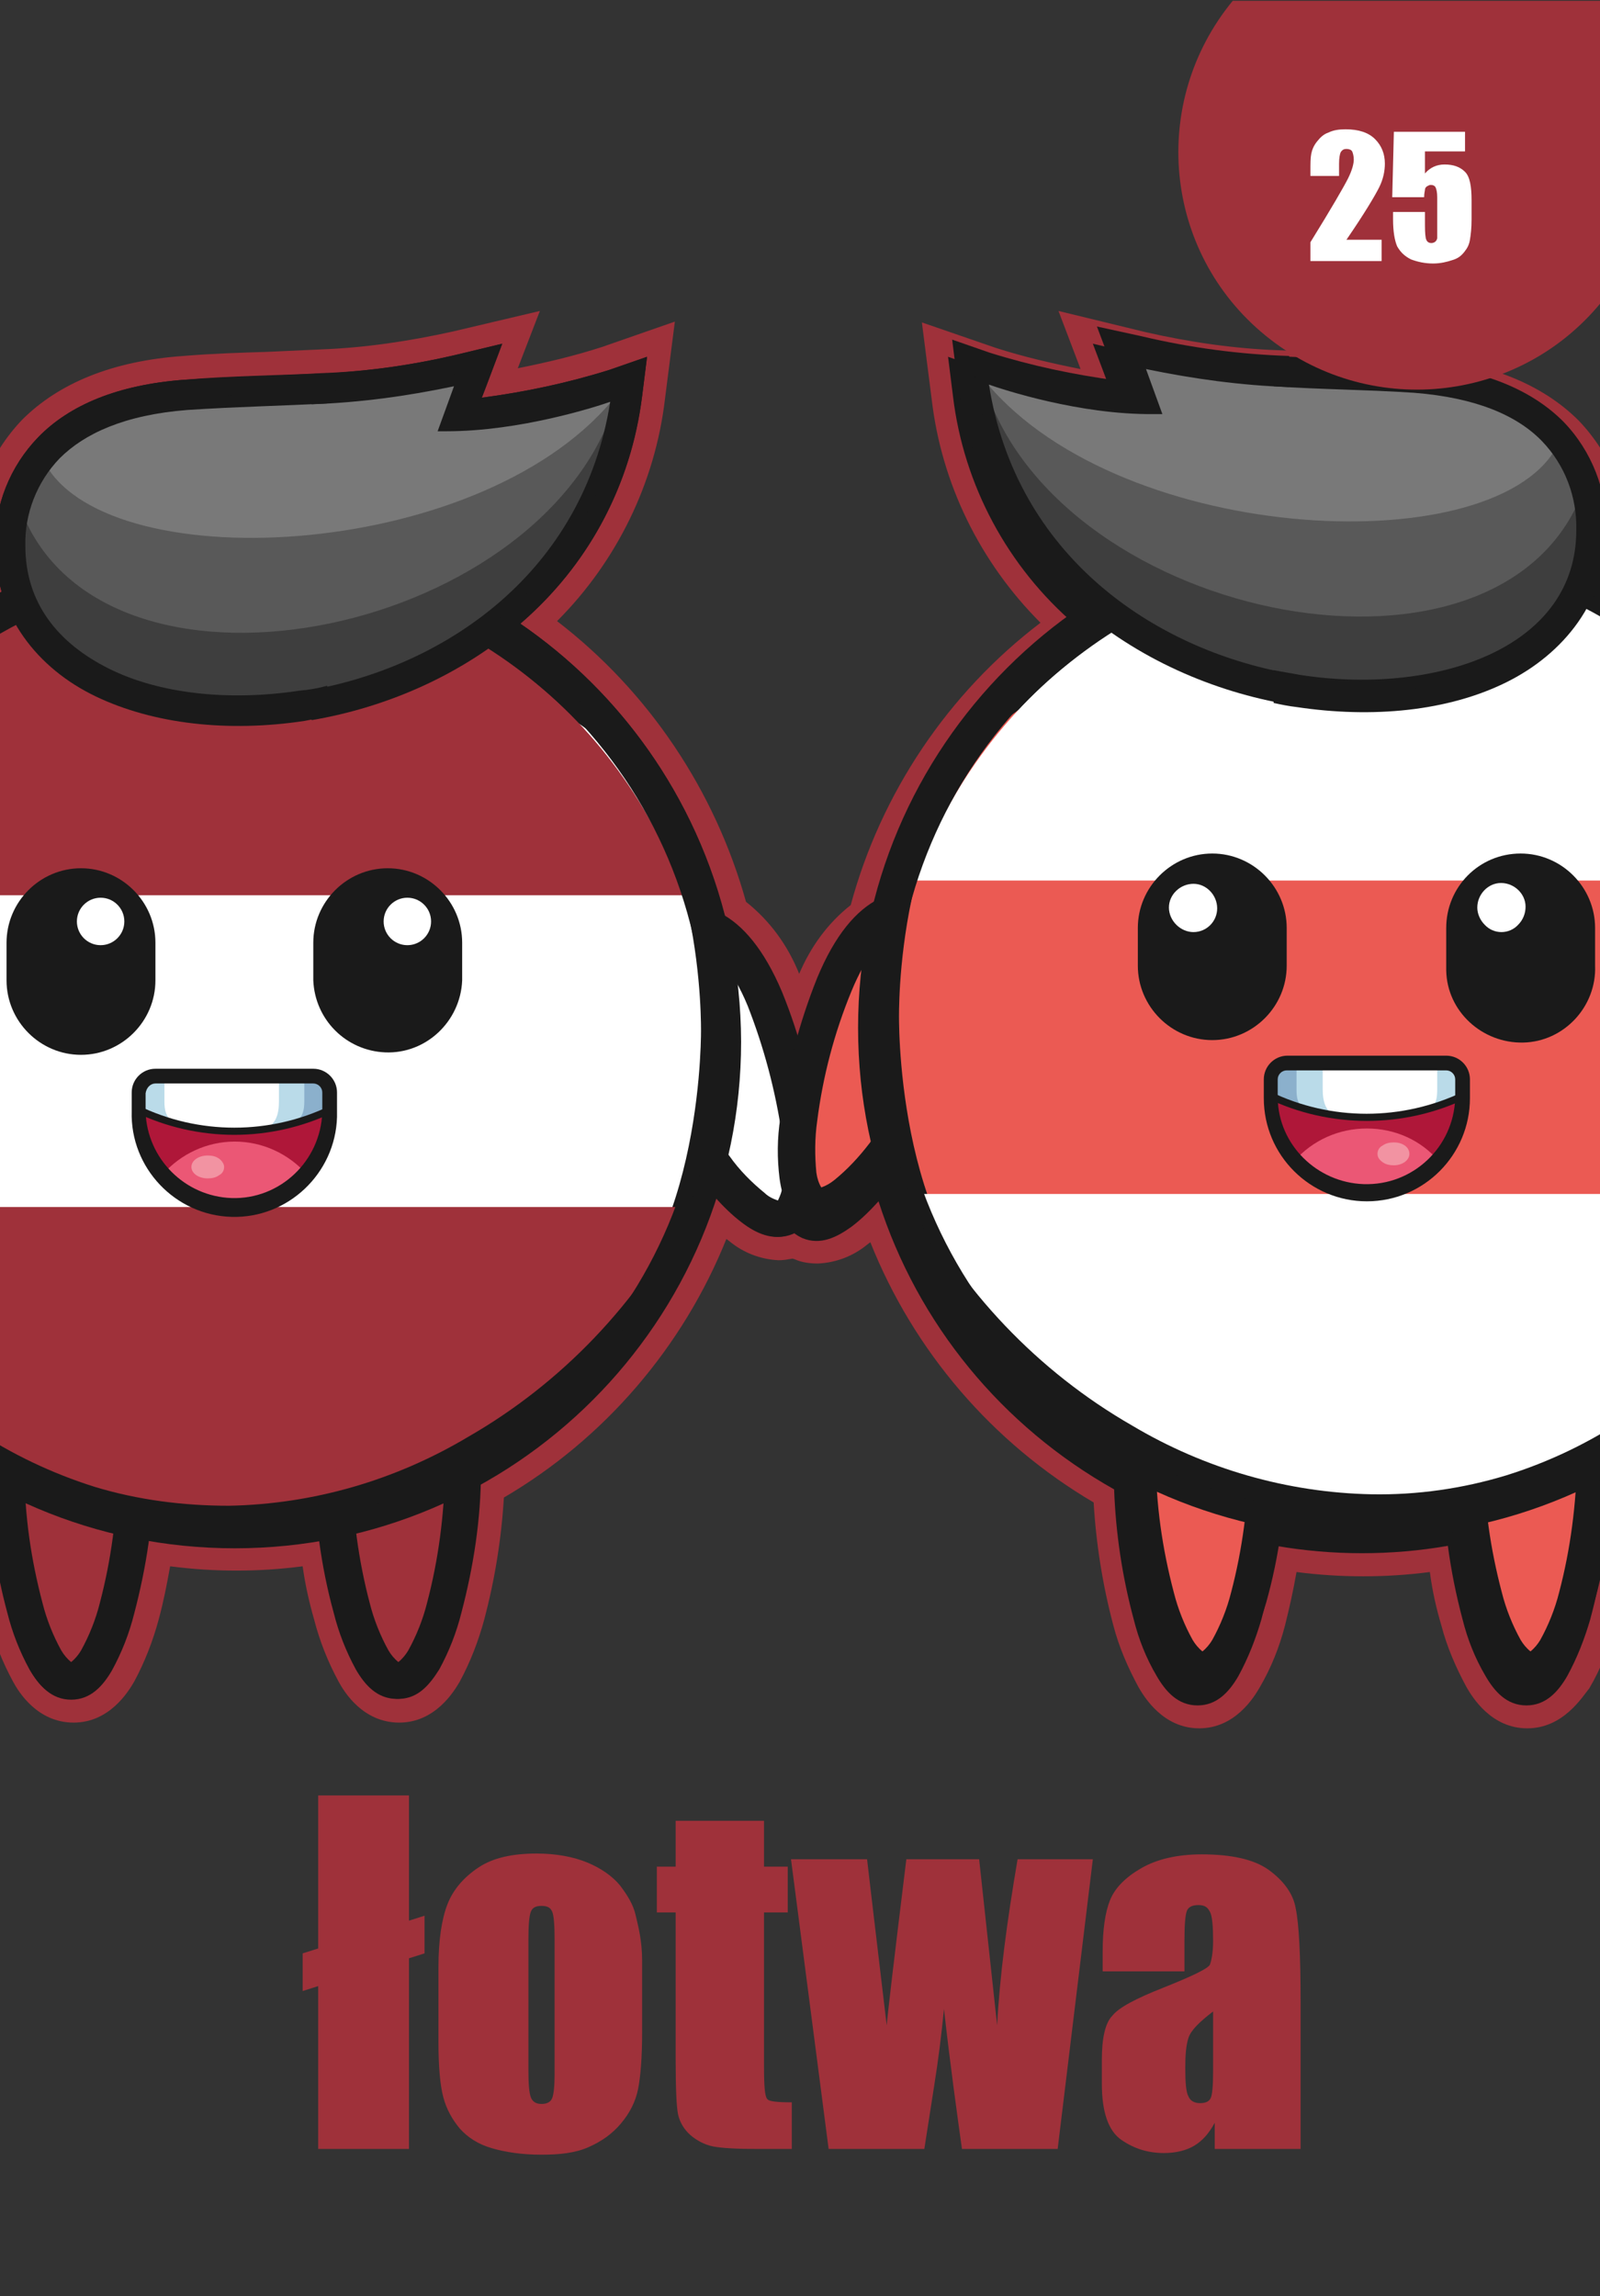 <?xml version="1.0" encoding="utf-8"?>
<!-- Generator: Adobe Illustrator 26.0.1, SVG Export Plug-In . SVG Version: 6.00 Build 0)  -->
<svg version="1.1" id="Слой_1" xmlns="http://www.w3.org/2000/svg" xmlns:xlink="http://www.w3.org/1999/xlink" x="0px" y="0px"
	 viewBox="0 0 195.6 280.6" style="enable-background:new 0 0 195.6 280.6;" xml:space="preserve">
<rect x="0" y="0" width="195.6" height="280.6" fill="#333333" stroke="none"/>
<style type="text/css">
	.st0{clip-path:url(#SVGID_00000005957451176673682270000011770116772847922064_);}
	.st1{clip-path:url(#SVGID_00000121261678218482617820000002673421405468217739_);}
	.st2{fill:#9F313A;}
	.st3{fill:#1A1A1A;}
	.st4{fill:#FFFFFF;}
	.st5{fill:#AF1739;}
	.st6{fill:#EB5775;}
	.st7{fill:#BADBE9;}
	.st8{fill:#8BB0CC;}
	.st9{fill:#F293A2;}
	.st10{fill:#595959;}
	.st11{fill:#797979;}
	.st12{fill:#3E3E3E;}
	.st13{fill:#EB5A53;}
	.st14{clip-path:url(#SVGID_00000044883064538242544540000001611218043224106425_);fill:#9F313A;}
	.st15{enable-background:new    ;}
</style>
<g>
	<g>
		<defs>
			<rect id="SVGID_1_" width="195.6" height="280.6"/>
		</defs>
		<clipPath id="SVGID_00000036247470534924660430000007493195172612578436_">
			<use xlink:href="#SVGID_1_"  style="overflow:visible;"/>
		</clipPath>
		<g style="clip-path:url(#SVGID_00000036247470534924660430000007493195172612578436_);">
			<g>
				<defs>
					<rect id="SVGID_00000041273693661349389510000015884272181150444426_" x="-9.1" y="-8.9" width="213.7" height="298.4"/>
				</defs>
				<clipPath id="SVGID_00000115476779926017878560000001441370170921084079_">
					<use xlink:href="#SVGID_00000041273693661349389510000015884272181150444426_"  style="overflow:visible;"/>
				</clipPath>
				<g style="clip-path:url(#SVGID_00000115476779926017878560000001441370170921084079_);">
					<path class="st2" d="M186.7,211.2c-4.4,0-6.7-3.8-7.4-5c-1.3-2.4-2.4-4.9-3.1-7.6c-0.6-2-1.1-4.2-1.4-6.5
						c-5.4,0.7-10.9,0.7-16.3,0c-0.4,2.3-0.9,4.5-1.4,6.5c-0.7,2.7-1.7,5.2-3.1,7.6c-0.7,1.2-3,5-7.4,5s-6.7-3.8-7.4-5
						c-1.3-2.4-2.4-4.9-3.1-7.6c-1.3-4.9-2.1-9.9-2.4-15c-12.4-7.3-22-18.5-27.3-31.8l-0.4,0.3c-1.7,1.4-3.8,2.2-6,2.3
						c-0.9,0-1.9-0.1-2.8-0.5l-0.3-0.1c-0.6,0.1-1.1,0.2-1.7,0.2c-2.2-0.1-4.3-0.9-6-2.3l-0.4-0.3c-5.3,13.2-14.9,24.4-27.2,31.6
						c-0.3,5-1.1,10-2.4,14.9c-0.7,2.6-1.7,5.2-3,7.6c-0.7,1.2-3,5-7.4,5s-6.7-3.7-7.4-5c-1.3-2.4-2.3-4.9-3-7.6
						c-0.6-2.1-1.1-4.3-1.4-6.5c-5.4,0.7-10.8,0.7-16.2,0c-0.4,2.2-0.8,4.3-1.4,6.5c-0.7,2.6-1.7,5.2-3,7.6c-0.7,1.2-3,5-7.4,5
						s-6.7-3.7-7.4-5c-1.3-2.4-2.3-4.9-3-7.6C-3,193-3.8,188-4.1,183c-11.9-7-21.3-17.7-26.7-30.4l-0.2,0.1c-1.7,1.7-4,2.8-6.4,2.9
						c-0.7,0-1.4-0.1-2.1-0.3c-4.2-1.3-5.3-5.5-5.6-6.9c-0.6-2.7-0.8-5.4-0.7-8.1c0.2-6.1,1.2-12.2,2.9-18.1
						c1.7-5.7,4.3-9.7,7.7-11.9c0.6-0.4,1.2-0.7,1.8-0.9C-28.7,93.1-17.8,79.3-3,70.9c-0.2-1.3-0.4-2.7-0.4-4.1
						C-3.5,61-1.3,55.5,2.7,51.3c4.5-4.5,11.1-7.2,19.7-7.8c3.6-0.3,7-0.4,10.2-0.5c2.2-0.1,4.4-0.2,6.6-0.3
						c5.4-0.2,10.8-1,16.2-2.2L66,38l-2.7,7c3.5-0.7,6.9-1.5,10.3-2.6l8.9-3.1l-1.2,9.4C80.1,59,75.4,68.6,68.1,75.9
						c11.2,8.6,19.3,20.7,23.1,34.3c2.9,2.3,5.1,5.3,6.5,8.8c1.4-3.3,3.5-6.2,6.3-8.4c3.7-13.7,11.9-25.9,23.2-34.5
						c-7.4-7.4-12.1-17-13.3-27.3l-1.2-9.4l9,3.1c3.4,1.1,6.9,1.9,10.4,2.6l-2.7-7.1l10.7,2.6c5.3,1.2,10.7,2,16.2,2.2
						c2.2,0.1,4.4,0.2,6.7,0.3c3.3,0.1,6.6,0.2,10.2,0.5c8.6,0.6,15.3,3.3,19.8,7.8c4,4.2,6.2,9.7,6.1,15.5c0,1.4-0.1,2.7-0.4,4.1
						c14.9,8.4,25.8,22.3,30.6,38.7c0.6,0.3,1.2,0.6,1.8,1c3.4,2.2,6,6.2,7.7,11.9c1.7,5.9,2.7,12,2.9,18.2c0.1,2.7-0.1,5.5-0.7,8.2
						c-0.4,1.4-1.4,5.6-5.7,6.9c-0.7,0.2-1.4,0.3-2.1,0.3l0,0c-2.4-0.1-4.7-1.2-6.4-2.9l-0.2-0.2c-5.5,12.8-14.9,23.5-26.8,30.6
						c-0.3,5.1-1.1,10.1-2.4,15c-0.7,2.7-1.7,5.2-3.1,7.6C193.4,207.4,191.1,211.2,186.7,211.2z"/>
					<path class="st3" d="M235.9,123.4c-1.6-5.4-3.9-8.7-6.6-10.4c-0.8-0.5-1.7-0.9-2.6-1.1c-4.5-17-15.9-31.3-31.5-39.4
						c0.5-1.8,0.8-3.7,0.8-5.6c0.1-5-1.8-9.9-5.3-13.5c-3.8-3.8-9.7-6.4-18-7c-6-0.5-11.4-0.5-16.9-0.8c-5.6-0.2-11.2-1-16.7-2.3
						l-5.5-1.3l2,5.3l0.5,1.3c-5.3-0.7-10.5-1.8-15.6-3.4l-4.6-1.6l0.6,4.8c1.3,10.9,6.7,20.9,15,28c-12.5,8.5-21.4,21.3-25.2,35.9
						c-2.5,1.6-4.9,4.5-6.8,9.2c-0.7,1.7-1.4,3.6-2,5.6c-0.6-2-1.3-4-2.1-5.9c-2-4.8-4.3-7.6-6.8-9.2c-3.7-14.6-12.6-27.3-25-35.8
						c8.3-7.1,13.6-17,14.9-27.8l0.6-4.8l-4.6,1.6c-5.1,1.6-10.3,2.7-15.6,3.4l0.5-1.3l2-5.3L56,43.3c-5.5,1.3-11,2.1-16.7,2.3
						c-5.4,0.3-10.8,0.3-16.7,0.8c-8.2,0.6-14.1,3.1-17.9,7C1.2,57-0.7,61.8-0.6,66.8c0,1.9,0.3,3.7,0.8,5.5
						c-15.5,8.1-26.9,22.3-31.4,39.2c-0.9,0.2-1.8,0.6-2.6,1.1c-2.6,1.7-4.9,4.9-6.5,10.3c-1.7,5.6-2.6,11.5-2.8,17.4
						c-0.1,2.5,0.1,5,0.6,7.4c0.5,2.1,1.5,4.2,3.7,4.9s4.2-0.6,5.8-2c1.1-1.1,2.1-2.2,3-3.5c5,14.5,15.1,26.7,28.5,34.2
						c0.2,5.3,1,10.6,2.4,15.8c0.6,2.4,1.5,4.7,2.7,6.9c1.1,1.9,2.6,3.6,5,3.6s3.9-1.7,5-3.6c1.2-2.2,2.1-4.5,2.7-6.9
						c0.8-2.9,1.4-5.9,1.8-8.9c6.9,1.2,14,1.2,20.9,0c0.4,3,1,6,1.8,8.9c0.6,2.4,1.5,4.7,2.7,6.9c1.1,1.9,2.6,3.6,5,3.6
						s3.8-1.7,5-3.6c1.2-2.2,2.1-4.5,2.7-6.9c1.4-5.2,2.2-10.5,2.4-15.8c13.7-7.6,24-20.1,28.8-35c1,1.1,2.1,2.2,3.3,3.1
						c1.7,1.3,3.8,2.3,6,1.4l0.3-0.2c0.3,0.3,0.7,0.5,1.1,0.7c2.2,0.9,4.2-0.1,6-1.4c1.2-0.9,2.3-2,3.3-3.1
						c4.8,15,15.1,27.5,28.8,35.2c0.2,5.4,1,10.7,2.4,15.9c0.6,2.4,1.5,4.7,2.8,6.9c1.1,1.9,2.6,3.6,5,3.6s3.9-1.7,5-3.6
						c1.2-2.2,2.1-4.5,2.8-6.9c0.8-3,1.4-6,1.8-9c6.9,1.2,14.1,1.2,21,0c0.4,3,1,6,1.8,9c0.6,2.4,1.5,4.7,2.8,6.9
						c1.1,1.9,2.6,3.6,5,3.6s3.9-1.7,5-3.6c1.2-2.2,2.1-4.5,2.8-6.9c1.4-5.2,2.2-10.5,2.4-15.9c13.5-7.5,23.7-19.7,28.6-34.3
						c0.9,1.3,1.9,2.4,3,3.5c1.6,1.5,3.6,2.7,5.8,2s3.2-2.8,3.7-4.9c0.5-2.4,0.7-4.9,0.6-7.4C238.5,135,237.5,129.1,235.9,123.4z"/>
					<path class="st2" d="M16.6,179.7c0,10.6-3.5,25.7-7.9,25.7s-7.9-15.1-7.9-25.7S5.5,167,8.7,167S16.6,169.1,16.6,179.7
						L16.6,179.7z"/>
					<path class="st3" d="M8.7,164.8c-2.6,0-5.1,1.2-6.8,3.2c-2,2.4-3.3,6.1-3.3,11.8c0.1,5.9,0.9,11.7,2.4,17.4
						c0.6,2.4,1.5,4.7,2.7,6.9c1.1,1.9,2.6,3.6,5,3.6s3.9-1.7,5-3.6c1.2-2.2,2.1-4.5,2.7-6.9c1.5-5.7,2.4-11.5,2.4-17.4
						c0-5.6-1.2-9.4-3.3-11.8C13.9,165.9,11.4,164.8,8.7,164.8L8.7,164.8z M8.7,169.2c1.3-0.1,2.6,0.5,3.5,1.6
						c1.1,1.3,2.2,3.9,2.2,8.9c-0.1,5.5-0.8,10.9-2.2,16.2c-0.5,2-1.3,4-2.3,5.8c-0.3,0.5-0.7,1-1.2,1.4c-0.5-0.4-0.9-0.9-1.2-1.4
						c-1-1.8-1.8-3.8-2.3-5.8C3.8,190.6,3,185.2,3,179.7c0-5,1.1-7.6,2.2-8.9C6.1,169.7,7.3,169.2,8.7,169.2L8.7,169.2z"/>
					<path class="st2" d="M56.5,179.7c0,10.6-3.5,25.7-7.9,25.7s-7.9-15.1-7.9-25.7s4.7-12.7,7.9-12.7S56.6,169.1,56.5,179.7
						L56.5,179.7z"/>
					<path class="st3" d="M48.7,164.8c-2.6,0-5.1,1.2-6.8,3.2c-2,2.4-3.3,6.1-3.3,11.8c0,5.9,0.9,11.7,2.4,17.4
						c0.6,2.4,1.5,4.7,2.7,6.8c1.1,1.9,2.6,3.6,5,3.6s3.8-1.7,5-3.6c1.2-2.2,2.1-4.5,2.7-6.9c1.5-5.7,2.4-11.5,2.4-17.4
						c0-5.6-1.2-9.4-3.3-11.8C53.8,165.9,51.3,164.8,48.7,164.8L48.7,164.8z M48.7,169.2c1.3,0,2.6,0.5,3.5,1.6
						c1.1,1.3,2.2,3.9,2.2,8.9c-0.1,5.5-0.8,10.9-2.2,16.2c-0.5,2-1.3,4-2.3,5.8c-0.3,0.5-0.7,1-1.2,1.4c-0.5-0.4-0.9-0.9-1.2-1.4
						c-1-1.8-1.8-3.8-2.3-5.8c-1.4-5.3-2.1-10.7-2.2-16.2c0-5,1.1-7.6,2.2-8.9C46.1,169.7,47.4,169.2,48.7,169.2L48.7,169.2z"/>
					<path class="st4" d="M93.4,122c4,9.8,6.6,25.1,2.5,26.8s-13.1-10.9-17.1-20.7s-0.6-13.6,2.4-14.8S89.4,112.2,93.4,122z"/>
					<path class="st3" d="M80.4,111.3c-2.4,1-4.3,3-5.1,5.5c-1,3-0.7,6.9,1.5,12.1c2.3,5.4,5.3,10.5,8.9,15.2c1.5,2,3.2,3.8,5.2,5.3
						c1.7,1.3,3.8,2.3,6,1.4s2.9-3.1,3.2-5.2c0.3-2.5,0.3-5-0.1-7.4c-0.7-5.8-2.2-11.6-4.4-17c-2.2-5.2-4.8-8.2-7.5-9.6
						C85.7,110.4,82.9,110.3,80.4,111.3L80.4,111.3z M82.1,115.3c1.2-0.6,2.6-0.5,3.8,0.2c1.5,0.8,3.6,2.8,5.5,7.4
						c2,5.1,3.4,10.4,4.2,15.8c0.3,2.1,0.3,4.2,0.1,6.2c-0.1,0.6-0.3,1.2-0.6,1.8c-0.6-0.2-1.2-0.5-1.6-0.9
						c-1.6-1.3-3.1-2.8-4.3-4.5c-3.3-4.3-6.1-9.1-8.3-14.1c-1.9-4.6-1.9-7.4-1.4-9.1C79.9,116.9,80.8,115.8,82.1,115.3L82.1,115.3z"
						/>
					<path class="st3" d="M28.7,65.4c-34.2,0-61.9,27.7-61.9,61.9s27.7,61.9,61.9,61.9s61.9-27.7,61.9-61.9l0,0
						C90.5,93.1,62.8,65.4,28.7,65.4z M28.7,72.4c30.3,0,54.8,24.5,54.8,54.8S59,182.1,28.7,182.1s-54.8-24.5-54.8-54.8l0,0
						C-26.1,97.1-1.6,72.5,28.7,72.4C28.6,72.4,28.6,72.4,28.7,72.4z"/>
					<path class="st4" d="M-12,87.3c10.5-5.8,16.2,1.7,42.3,1.5c23.9-0.2,28.9-6.7,38.6-1.5c16.4,8.8,16.8,35.2,16.8,38.6
						c0,2.4-0.3,30.8-16.8,38.6c-11,5.2-16.8-4.7-39.1-5c-23.6-0.3-30.2,10.7-41.9,5c-16.5-7.9-16.8-36.2-16.8-38.6
						C-28.8,122.5-28.4,96.3-12,87.3z"/>
					<path class="st2" d="M28,70c-25,0-47.2,15.8-55.5,39.4H83.6C75.3,85.8,53,70,28,70z"/>
					<path class="st2" d="M31.1,71.3c-23.7,0-44.7,15.4-51.9,38H83.1C75.9,86.7,54.8,71.3,31.1,71.3L31.1,71.3z"/>
					<path class="st2" d="M-25.3,147.5c2.5,5.9,5.8,11.4,10,16.2c7,8.5,16.4,14.7,26.9,18c5.3,1.6,10.8,2.3,16.4,2.3
						c10.3-0.2,20.3-3.1,29.2-8.4c11.5-6.6,20.8-16.4,26.9-28.1H-25.3z"/>
					<path class="st2" d="M-21.8,147.6c13,28.4,46.5,41,75,28c12.4-5.7,22.4-15.6,28-28H-21.8z"/>
					<path class="st3" d="M28.7,68C-4,68-30.6,94.5-30.6,127.2s26.5,59.2,59.2,59.2s59.2-26.5,59.2-59.2l0,0
						C87.9,94.5,61.4,68,28.7,68z M28.7,69.8c31.7,0,57.5,25.7,57.5,57.5s-25.7,57.5-57.5,57.5s-57.5-25.7-57.5-57.5
						C-28.8,95.5-3.1,69.8,28.7,69.8L28.7,69.8L28.7,69.8z"/>
					<path class="st3" d="M9.9,106.1c5,0,9.1,4.1,9.1,9.1l0,0v4.6c0,5-4.1,9.1-9.1,9.1s-9.1-4.1-9.1-9.1v-4.6
						C0.8,110.2,4.9,106.1,9.9,106.1L9.9,106.1L9.9,106.1z"/>
					<path class="st4" d="M15.2,112.6c0,1.6-1.3,2.9-2.9,2.9s-2.9-1.3-2.9-2.9s1.3-2.9,2.9-2.9l0,0C13.9,109.7,15.2,111,15.2,112.6
						L15.2,112.6z"/>
					<path class="st3" d="M47.4,106.1c5,0,9.1,4.1,9.1,9.1l0,0v4.6c-0.2,5-4.4,9-9.4,8.8c-4.8-0.2-8.6-4-8.8-8.8v-4.6
						C38.3,110.2,42.4,106.1,47.4,106.1L47.4,106.1z"/>
					<path class="st4" d="M52.7,112.6c0,1.6-1.3,2.9-2.9,2.9c-1.6,0-2.9-1.3-2.9-2.9s1.3-2.9,2.9-2.9l0,0
						C51.4,109.7,52.7,111,52.7,112.6L52.7,112.6z"/>
					<path class="st5" d="M19,131.5c-1.1,0-2,0.9-2,2v2.3c-0.2,6.5,4.9,11.8,11.4,12s11.8-4.9,12-11.4c0-0.2,0-0.5,0-0.7v-2.3
						c0-1.1-0.9-2-2-2L19,131.5L19,131.5z"/>
					<path class="st6" d="M28.7,139.5c-3.4,0-6.6,1.5-8.8,4c4.2,4.9,11.6,5.4,16.5,1.1c0.4-0.4,0.8-0.7,1.1-1.1
						C35.3,141,32.1,139.5,28.7,139.5z"/>
					<path class="st4" d="M19,131.5c-1.1,0-2,0.9-2,2v2c7.4,3.6,16,3.6,23.4,0v-2.1c0-1.1-0.9-2-2-2L19,131.5z"/>
					<path class="st7" d="M19,131.5c-1.1,0-2,0.9-2,2v2c1.3,0.6,2.7,1.1,4.1,1.5c-0.8-0.5-1-1.3-1-2.4v-3.1H19z"/>
					<path class="st7" d="M34.1,131.5v3.1c0,1.6-0.4,2.9-1.8,3.3c2.8-0.4,5.5-1.2,8-2.4v-2.1c0-1.1-0.9-2-2-2L34.1,131.5z"/>
					<path class="st8" d="M38.3,131.5c1.1,0,2,0.9,2,2v2c-1.3,0.6-2.7,1.1-4.1,1.5c0.8-0.5,1-1.3,1-2.4v-3.1H38.3z"/>
					<path class="st3" d="M19,130.6c-1.6,0-2.9,1.3-2.9,2.9v2.3c-0.2,6.9,5.3,12.7,12.2,12.9s12.7-5.3,12.9-12.2c0-0.2,0-0.5,0-0.7
						v-2.3c0-1.6-1.3-2.9-2.9-2.9H19z M19,132.4h19.3c0.6,0,1.1,0.5,1.1,1.1c0,0,0,0,0,0.1v2.3c-0.2,6-5.2,10.7-11.1,10.5
						c-5.7-0.2-10.3-4.8-10.5-10.5v-2.3C17.9,132.9,18.4,132.4,19,132.4L19,132.4L19,132.4z"/>
					<path class="st3" d="M16.9,135.1l-0.4,0.8c7.7,3.7,16.6,3.7,24.3,0l-0.4-0.8C33,138.7,24.3,138.7,16.9,135.1z"/>
					<path class="st9" d="M27.4,142.6c0,0.4-0.2,0.8-0.6,1c-0.4,0.3-0.9,0.4-1.4,0.4c-1.1,0-2-0.6-2-1.4s0.9-1.4,2-1.4
						c0.5,0,1,0.1,1.4,0.4C27.2,141.9,27.4,142.3,27.4,142.6L27.4,142.6z"/>
					<path class="st3" d="M40,45.6c-5.6,0.3-11.2,0.4-17.4,0.8c-8.2,0.6-14.1,3.1-17.9,7C1.2,57-0.7,61.8-0.6,66.8
						c0,8.4,5.2,14.9,12.3,18.3s16.2,4.4,25.5,3c0.9-0.2,1.9-0.3,2.8-0.5v-6.1c-1.2,0.3-2.5,0.5-3.7,0.7c-8.3,1.3-16.3,0.3-22-2.5
						s-8.9-6.9-8.9-13c-0.1-3.4,1.1-6.8,3.5-9.2c2.6-2.5,6.9-4.6,14.1-5.2c5.8-0.4,11.3-0.5,17-0.9V45.6z"/>
					<path class="st3" d="M56,43.3c-5.9,1.4-11.9,2.2-17.9,2.4v5.9c4.7-0.2,9.4-0.7,14-1.5l-1.8,4.8h4.3c5.8-0.1,11.5-0.9,17-2.6
						C67.2,69.6,52.7,79.2,38.1,82v6c18.3-3.1,37.3-16,40.4-39.6l0.6-4.8l-4.6,1.6c-5.1,1.6-10.3,2.7-15.6,3.4l0.5-1.3l2-5.3
						L56,43.3z"/>
					<path class="st10" d="M56.7,46.2c-12.5,3-22.2,2.3-33.9,3.2C7.3,50.5,2.4,58.6,2.4,66.8c0,29,67.2,26.3,73.2-18.8
						c0,0-11.3,4-21,3.9L56.7,46.2L56.7,46.2z"/>
					<path class="st11" d="M56.7,46.2c-12.5,3-22.2,2.3-33.9,3.2C14,50,8.6,52.9,5.6,56.8c8.2,14.2,54.3,11.6,70-8.8
						c0,0-11.3,4-21,3.9L56.7,46.2L56.7,46.2z"/>
					<path class="st12" d="M75.6,48c-7.9,29.4-62,40.8-72.8,14.9c-0.3,1.3-0.4,2.7-0.4,4C2.4,95.9,69.6,93.1,75.6,48L75.6,48z"/>
					<path class="st3" d="M40,47.8c-5.6,0.3-11.2,0.4-17.2,0.8c-7.9,0.6-13.2,3-16.5,6.3c-3.1,3.2-4.8,7.5-4.6,11.9
						c0,7.5,4.4,13.1,11,16.3s15.4,4.2,24.2,2.8c1-0.2,2.1-0.3,3.1-0.6v-1.5c-1.1,0.3-2.2,0.5-3.4,0.6c-8.6,1.3-17.1,0.4-23.3-2.7
						s-10.2-8-10.2-15C3,62.8,4.5,58.9,7.3,56c3-3,7.9-5.3,15.6-5.9c6-0.4,11.5-0.5,17.1-0.8V47.8L40,47.8z"/>
					<path class="st3" d="M56.5,45.5c-6,1.4-12.2,2.2-18.4,2.4v1.5c5.9-0.2,11.7-1,17.4-2.2l-2,5.5h1.1c9,0,18.3-3,20-3.6
						c-3.3,20.8-20,32.2-36.5,35.2v1.5c17.4-3.1,35.3-15.3,38.2-37.7l0.2-1.2l-1.1,0.4c0,0-10.4,3.6-19.6,3.7l1.7-4.6l0.5-1.3
						L56.5,45.5z"/>
					<path class="st13" d="M179.2,178.3c0-10.7,4.7-12.8,7.9-12.8s7.9,2.1,7.9,12.8s-3.6,25.8-7.9,25.8S179.2,189,179.2,178.3z"/>
					<path class="st3" d="M187.1,163.3c-2.6,0-5.2,1.2-6.9,3.2c-2,2.4-3.3,6.2-3.3,11.8c0,5.9,0.9,11.8,2.4,17.5
						c0.6,2.4,1.5,4.7,2.8,6.9c1.1,1.9,2.6,3.6,5,3.6s3.9-1.7,5-3.6c1.2-2.2,2.1-4.5,2.8-6.9c1.6-5.7,2.4-11.6,2.4-17.5
						c0-5.6-1.2-9.4-3.3-11.8C192.3,164.4,189.8,163.3,187.1,163.3L187.1,163.3z M187.1,167.7c1.4,0,2.7,0.5,3.5,1.6
						c1.1,1.3,2.2,4,2.2,9c-0.1,5.5-0.8,11-2.2,16.3c-0.5,2-1.3,4-2.3,5.8c-0.3,0.5-0.7,1-1.2,1.4c-0.5-0.4-0.9-0.9-1.2-1.4
						c-1-1.8-1.8-3.8-2.3-5.8c-1.4-5.3-2.2-10.8-2.2-16.3c0-5,1.1-7.6,2.2-9C184.5,168.3,185.8,167.7,187.1,167.7z"/>
					<path class="st13" d="M139.1,178.3c0-10.7,4.7-12.8,7.9-12.8s7.9,2.1,7.9,12.8s-3.6,25.8-7.9,25.8S139.1,188.9,139.1,178.3
						L139.1,178.3z"/>
					<path class="st3" d="M147,163.3c-2.6,0-5.2,1.2-6.9,3.2c-2,2.4-3.3,6.2-3.3,11.8c0,5.9,0.9,11.8,2.4,17.5
						c0.6,2.4,1.5,4.7,2.8,6.9c1.1,1.9,2.6,3.6,5,3.6s3.9-1.7,5-3.6c1.2-2.2,2.1-4.5,2.8-6.9c1.6-5.7,2.4-11.6,2.4-17.5
						c0-5.6-1.2-9.4-3.3-11.8C152.2,164.4,149.7,163.3,147,163.3L147,163.3z M147,167.7c1.4,0,2.7,0.6,3.5,1.6c1.1,1.3,2.2,4,2.2,9
						c-0.1,5.5-0.8,11-2.2,16.3c-0.5,2-1.3,4-2.3,5.8c-0.3,0.5-0.7,1-1.2,1.4c-0.5-0.4-0.9-0.9-1.2-1.4c-1-1.8-1.8-3.8-2.3-5.8
						c-1.4-5.3-2.2-10.8-2.2-16.3c0-5,1.1-7.6,2.2-9C144.3,168.3,145.6,167.7,147,167.7z"/>
					<path class="st13" d="M102,120.3c4.1-9.8,9.2-10,12.2-8.8s6.5,5,2.4,14.8s-13.2,22.5-17.2,20.8S97.9,130.2,102,120.3z"/>
					<path class="st3" d="M115.1,109.5c-2.4-1-5.2-0.9-7.6,0.3c-2.8,1.4-5.4,4.4-7.6,9.7c-2.2,5.5-3.7,11.2-4.5,17.1
						c-0.4,2.5-0.4,5-0.1,7.4c0.3,2.2,1,4.3,3.2,5.2s4.2-0.1,6-1.4c2-1.5,3.7-3.3,5.2-5.3c3.6-4.7,6.6-9.8,8.9-15.2
						c2.2-5.2,2.5-9.2,1.5-12.2C119.4,112.5,117.5,110.5,115.1,109.5z M113.4,113.6c1.3,0.5,2.2,1.5,2.6,2.8
						c0.5,1.7,0.5,4.5-1.4,9.1c-2.2,5.1-5,9.8-8.3,14.2c-1.3,1.7-2.7,3.2-4.3,4.5c-0.5,0.4-1,0.7-1.6,0.9c-0.3-0.5-0.5-1.1-0.6-1.8
						c-0.2-2.1-0.2-4.2,0.1-6.3c0.7-5.5,2.1-10.8,4.2-15.9c1.9-4.6,3.9-6.6,5.5-7.4C110.7,113.1,112.2,113,113.4,113.6z"/>
					<path class="st3" d="M167.1,63.4c-34.3,0-62.2,27.8-62.2,62.2s27.8,62.2,62.2,62.2s62.2-27.8,62.2-62.2
						C229.2,91.2,201.4,63.4,167.1,63.4z M167.1,70.5c30.4,0,55.1,24.6,55.1,55.1c0,30.4-24.6,55.1-55.1,55.1S112,156,112,125.6l0,0
						c0-30.4,24.5-55,54.9-55.1C167,70.5,167,70.5,167.1,70.5L167.1,70.5z"/>
					<path class="st13" d="M224.8,124.2c0,2.4-0.3,30.8-16.8,38.8c-11.8,5.7-18.3-5.4-42.1-5.1c-22.4,0.3-28.2,10.3-39.2,5.1
						c-16.6-7.8-16.8-36.4-16.8-38.8c0-3.3,0.4-29.9,16.8-38.8c9.7-5.2,14.8,1.2,38.8,1.5c26.2,0.3,32-7.3,42.6-1.5
						C224.4,94.5,224.8,120.8,224.8,124.2z"/>
					<path class="st4" d="M167.7,68c-25.1,0-47.5,15.9-55.8,39.6h111.6C215.2,83.9,192.8,68,167.7,68z"/>
					<path class="st4" d="M164.6,69.3c-23.9,0-45,15.5-52.2,38.2h104.4C209.6,84.8,188.5,69.4,164.6,69.3z"/>
					<path class="st4" d="M111.4,145.9c6.1,11.8,15.5,21.7,27,28.3c8.9,5.3,19,8.2,29.3,8.4c5.6,0.1,11.1-0.7,16.4-2.3
						c10.6-3.3,19.9-9.6,27-18.1c4.2-4.9,7.6-10.4,10.1-16.3L111.4,145.9L111.4,145.9z"/>
					<path class="st4" d="M114.4,146c13,28.6,46.8,41.2,75.4,28.1c12.4-5.7,22.4-15.7,28.1-28.1H114.4z"/>
					<path class="st3" d="M167.1,66c-32.9,0-59.5,26.7-59.5,59.5s26.7,59.5,59.5,59.5s59.5-26.7,59.5-59.5l0,0
						C226.6,92.7,199.9,66,167.1,66z M167.1,67.8c31.9,0,57.8,25.9,57.8,57.8s-25.9,57.8-57.8,57.8s-57.8-25.9-57.8-57.8
						C109.3,93.6,135.1,67.8,167.1,67.8C167,67.8,167.1,67.8,167.1,67.8z"/>
					<path class="st3" d="M185.9,104.3c5,0,9.1,4.1,9.1,9.1l0,0v4.6c0.2,5-3.8,9.3-8.8,9.4s-9.3-3.8-9.4-8.8c0-0.2,0-0.4,0-0.6v-4.6
						C176.8,108.4,180.8,104.3,185.9,104.3L185.9,104.3L185.9,104.3z"/>
					<path class="st4" d="M180.6,110.9c0-1.6,1.3-3,2.9-3c1.6,0,3,1.3,3,2.9c0,0.8-0.3,1.6-0.9,2.2c-1.1,1.2-3,1.2-4.1,0l0,0
						C180.9,112.4,180.6,111.6,180.6,110.9L180.6,110.9z"/>
					<path class="st3" d="M148.2,104.3c5,0,9.1,4.1,9.1,9.1l0,0v4.6c0,5-4.1,9.1-9.1,9.1s-9.1-4.1-9.1-9.1l0,0v-4.6
						C139.1,108.4,143.2,104.3,148.2,104.3L148.2,104.3L148.2,104.3z"/>
					<path class="st4" d="M142.9,110.9c0-1.6,1.4-2.9,3-2.9s2.9,1.4,2.9,3s-1.3,2.9-2.9,2.9S142.9,112.5,142.9,110.9z"/>
					<path class="st5" d="M157.4,129.9c-1.1,0-2,0.9-2,2v2.3c0,6.5,5.3,11.8,11.8,11.8s11.8-5.3,11.8-11.8v-2.3c0-1.1-0.9-2-2-2
						H157.4z"/>
					<path class="st6" d="M167.1,137.9c-3.4,0-6.6,1.4-8.9,4c4.3,4.9,11.7,5.4,16.6,1.1c0.4-0.3,0.8-0.7,1.1-1.1
						C173.7,139.3,170.5,137.9,167.1,137.9L167.1,137.9z"/>
					<path class="st4" d="M157.4,129.9c-1.1,0-2,0.9-2,2v2.1c7.4,3.6,16.1,3.6,23.5,0v-2c0-1.1-0.9-2-2-2L157.4,129.9z"/>
					<path class="st7" d="M175.7,129.9v3.1c0,1.2-0.1,1.9-0.9,2.5c1.4-0.4,2.8-0.9,4.1-1.5v-2c0-1.1-0.9-2-2-2L175.7,129.9z"/>
					<path class="st7" d="M157.4,129.9c-1.1,0-2,0.9-2,2v2.1c2.5,1.2,5.3,2,8.1,2.4c-1.4-0.4-1.8-1.7-1.8-3.3V130L157.4,129.9z"/>
					<path class="st8" d="M158.5,129.9v3.1c0,1.2,0.1,1.9,1,2.5c-1.4-0.4-2.8-0.9-4.1-1.5v-2c0-1.1,0.9-2,2-2L158.5,129.9z"/>
					<path class="st3" d="M157.4,129c-1.6,0-2.9,1.3-2.9,2.9v2.3c0,7,5.7,12.6,12.6,12.6c7,0,12.6-5.7,12.6-12.6v-2.3
						c0-1.6-1.3-2.9-2.9-2.9H157.4z M176.8,130.8c0.6,0,1.1,0.5,1.1,1.1l0,0v2.3c-0.2,6-5.2,10.7-11.2,10.5
						c-5.7-0.2-10.4-4.8-10.5-10.5v-2.3c0-0.6,0.5-1.1,1.1-1.1c0,0,0,0,0.1,0H176.8z"/>
					<path class="st3" d="M178.9,133.4c-7.5,3.6-16.2,3.6-23.6,0l-0.4,0.8c7.7,3.7,16.7,3.7,24.4,0L178.9,133.4z"/>
					<path class="st9" d="M168.4,141c0-0.4,0.2-0.8,0.6-1c0.4-0.3,0.9-0.4,1.4-0.4c1.1,0,1.9,0.6,1.9,1.4s-0.9,1.4-1.9,1.4
						c-0.5,0-1-0.1-1.4-0.4C168.6,141.7,168.4,141.4,168.4,141L168.4,141z"/>
					<path class="st3" d="M155.7,43.5v6c5.7,0.4,11.2,0.4,17,0.9c7.3,0.5,11.6,2.7,14.2,5.2c2.4,2.5,3.7,5.8,3.6,9.3
						c0,6.1-3.3,10.2-9,13s-13.8,3.8-22.1,2.5c-1.2-0.2-2.5-0.4-3.7-0.7v6.2c0.9,0.2,1.9,0.4,2.8,0.5c9.3,1.4,18.5,0.5,25.6-3
						s12.3-10,12.3-18.4c0.1-5-1.8-9.9-5.3-13.5c-3.8-3.8-9.7-6.4-18-7C166.9,43.8,161.3,43.8,155.7,43.5L155.7,43.5z"/>
					<path class="st3" d="M134.1,39.9l2,5.3l0.5,1.3c-5.3-0.7-10.5-1.8-15.6-3.4l-4.6-1.6l0.6,4.8c3.1,23.7,22.2,36.7,40.6,39.8V80
						c-14.7-2.8-29.2-12.4-33.6-29.8c5.5,1.7,11.2,2.6,17,2.6h4.3l-1.7-4.8c4.6,0.8,9.3,1.3,14,1.5v-6c-6.1-0.2-12.1-1-18-2.4
						L134.1,39.9z"/>
					<path class="st10" d="M138.9,44.1l2.1,5.7c-9.7,0-21.1-3.9-21.1-3.9c6,45.3,73.6,48.1,73.6,18.9c0-8.2-5-16.4-20.5-17.5
						C161.2,46.4,151.5,47.2,138.9,44.1L138.9,44.1z"/>
					<path class="st11" d="M138.9,44.1l2.1,5.7c-9.7,0-21.1-3.9-21.1-3.9c15.8,20.5,62.1,23.1,70.3,8.9c-3-3.9-8.5-6.8-17.3-7.5
						C161.2,46.4,151.5,47.2,138.9,44.1L138.9,44.1z"/>
					<path class="st12" d="M120,45.9c6,45.3,73.6,48.1,73.6,18.9c0-1.3-0.1-2.7-0.4-4C182.3,86.9,127.9,75.4,120,45.9L120,45.9z"/>
					<path class="st3" d="M155.7,45.7v1.5c5.7,0.4,11.2,0.4,17.2,0.8c7.6,0.6,12.6,2.8,15.6,5.9c2.8,2.9,4.3,6.8,4.2,10.9
						c0,7-4,12-10.2,15s-14.8,4-23.4,2.7c-1.1-0.2-2.3-0.4-3.4-0.6v1.5c1.1,0.2,2.1,0.4,3.1,0.6c8.9,1.4,17.7,0.4,24.3-2.8
						s11.1-8.8,11.1-16.4c0.1-4.4-1.6-8.7-4.6-12c-3.4-3.4-8.7-5.8-16.6-6.3C166.9,46.1,161.4,46,155.7,45.7L155.7,45.7z"/>
					<path class="st3" d="M137.7,43l0.5,1.3l1.7,4.7c-9.2-0.2-19.7-3.8-19.7-3.8l-1.2-0.4l0.2,1.2c3,22.5,20.9,34.7,38.4,37.8v-1.5
						c-16.6-3-33.4-14.4-36.7-35.3c1.7,0.6,11.1,3.7,20.1,3.6h1.1l-2-5.5c5.8,1.2,11.6,2,17.5,2.2v-1.5c-6.2-0.2-12.4-1-18.5-2.5
						L137.7,43z"/>
				</g>
			</g>
		</g>
	</g>
	<g>
		<defs>
			<rect id="SVGID_00000096776046202287935280000006565139078293074088_" width="195.6" height="280.6"/>
		</defs>
		<clipPath id="SVGID_00000101103463749803127710000013106275032898641051_">
			<use xlink:href="#SVGID_00000096776046202287935280000006565139078293074088_"  style="overflow:visible;"/>
		</clipPath>
		<path style="clip-path:url(#SVGID_00000101103463749803127710000013106275032898641051_);fill:#9F313A;" d="M150.7,0.1h29h16V16
			c0,7,0,14,0,21c-10.2,12.4-28.5,14.2-41,4S140.5,12.5,150.7,0.1z"/>
	</g>
	<g>
		<defs>
			<rect id="SVGID_00000082328657456202611870000001283650205283016883_" width="195.6" height="280.6"/>
		</defs>
		<clipPath id="SVGID_00000031174724025497873670000018141438140290156188_">
			<use xlink:href="#SVGID_00000082328657456202611870000001283650205283016883_"  style="overflow:visible;"/>
		</clipPath>
	</g>
</g>
<g class="st15">
	<path class="st2" d="M50,234.7l1.9-0.6v4.6l-1.9,0.6v23.3H38.9v-19.9l-1.9,0.6v-4.6l1.9-0.6v-18.7H50V234.7z"/>
	<path class="st2" d="M78.5,239.6v8.7c0,3.2-0.2,5.5-0.5,7c-0.3,1.5-1,2.9-2.1,4.2s-2.4,2.2-4,2.9s-3.5,0.9-5.7,0.9
		c-2.4,0-4.4-0.3-6.1-0.8s-2.9-1.3-3.9-2.4c-0.9-1.1-1.6-2.3-2-3.8c-0.4-1.5-0.6-3.8-0.6-6.8v-9.1c0-3.3,0.4-5.9,1.1-7.7
		c0.7-1.8,2-3.3,3.8-4.5s4.2-1.7,7.1-1.7c2.4,0,4.5,0.4,6.2,1.1c1.7,0.7,3.1,1.7,4,2.8c0.9,1.2,1.6,2.3,1.9,3.6
		S78.5,237.1,78.5,239.6z M67.8,237c0-1.8-0.1-3-0.3-3.4c-0.2-0.5-0.6-0.7-1.3-0.7s-1.1,0.2-1.3,0.7s-0.3,1.6-0.3,3.4v16
		c0,1.7,0.1,2.8,0.3,3.3s0.6,0.8,1.3,0.8c0.6,0,1.1-0.2,1.3-0.7c0.2-0.5,0.3-1.5,0.3-3V237z"/>
	<path class="st2" d="M93.4,222.5v5.6h2.9v5.6h-2.9v18.9c0,2.3,0.1,3.6,0.4,3.9c0.2,0.3,1.2,0.4,3,0.4v5.7h-4.3
		c-2.5,0-4.2-0.1-5.3-0.3c-1-0.2-2-0.7-2.8-1.4c-0.8-0.7-1.3-1.6-1.5-2.5s-0.3-3.2-0.3-6.7v-18h-2.3v-5.6h2.3v-5.6H93.4z"/>
	<path class="st2" d="M133.6,227.2l-4.3,35.4h-11.7c-0.6-4.3-1.4-10-2.2-17.1c-0.3,3.1-0.7,6.3-1.2,9.4l-1.2,7.7h-11.7l-4.6-35.4
		h9.3c0.1,0.9,0.9,7.7,2.4,20.3c0.1-1.3,0.9-8.1,2.4-20.3h8.9l2.2,20.3c0.3-5.9,1.2-12.7,2.5-20.3H133.6z"/>
	<path class="st2" d="M144.9,240.9h-10.1v-2.4c0-2.7,0.3-4.8,0.9-6.3c0.6-1.5,1.9-2.8,3.8-3.9c1.9-1.1,4.4-1.7,7.4-1.7
		c3.6,0,6.4,0.6,8.2,1.9c1.8,1.3,3,2.9,3.3,4.7c0.4,1.9,0.6,5.7,0.6,11.6v17.8h-10.5v-3.2c-0.7,1.3-1.5,2.2-2.5,2.8
		c-1,0.6-2.3,0.9-3.7,0.9c-1.9,0-3.6-0.5-5.2-1.6c-1.6-1.1-2.4-3.4-2.4-6.9v-2.9c0-2.6,0.4-4.5,1.3-5.4c0.8-1,2.9-2.1,6.2-3.4
		c3.5-1.4,5.4-2.3,5.7-2.8c0.2-0.5,0.4-1.5,0.4-2.9c0-1.8-0.1-3.1-0.4-3.6c-0.3-0.6-0.7-0.8-1.4-0.8c-0.7,0-1.2,0.2-1.4,0.7
		s-0.3,1.7-0.3,3.7V240.9z M148.3,245.8c-1.7,1.3-2.7,2.3-3,3.2s-0.4,2.1-0.4,3.7c0,1.8,0.1,3,0.4,3.5c0.2,0.5,0.7,0.8,1.4,0.8
		c0.7,0,1.1-0.2,1.3-0.6c0.2-0.4,0.3-1.5,0.3-3.3V245.8z"/>
</g>
<g class="st15">
	<path class="st4" d="M168.9,29.2v2.7h-8.7l0-2.3c2.6-4.2,4.1-6.8,4.6-7.8c0.5-1,0.7-1.8,0.7-2.3c0-0.4-0.1-0.8-0.2-1
		c-0.1-0.2-0.4-0.3-0.7-0.3c-0.3,0-0.5,0.1-0.7,0.4c-0.1,0.2-0.2,0.7-0.2,1.4v1.5h-3.5v-0.6c0-0.9,0-1.6,0.1-2.1
		c0.1-0.5,0.3-1,0.7-1.5c0.4-0.5,0.8-0.9,1.4-1.1c0.6-0.3,1.3-0.4,2.1-0.4c1.6,0,2.8,0.4,3.6,1.2c0.8,0.8,1.2,1.8,1.2,3
		c0,0.9-0.2,1.9-0.7,2.9c-0.5,1-1.8,3.2-4,6.4H168.9z"/>
	<path class="st4" d="M179.1,16v2.5h-4.9v2.7c0.6-0.7,1.4-1.1,2.4-1.1c1.1,0,1.9,0.3,2.5,0.9s0.8,1.8,0.8,3.5v2.3
		c0,1.1-0.1,1.9-0.2,2.5s-0.3,1-0.7,1.5s-0.8,0.8-1.5,1c-0.6,0.2-1.4,0.4-2.3,0.4c-1,0-1.9-0.2-2.7-0.5c-0.8-0.4-1.3-0.9-1.7-1.6
		c-0.3-0.7-0.5-1.8-0.5-3.3v-0.9h3.9v1c0,1,0,1.7,0.1,2.2c0.1,0.4,0.3,0.6,0.7,0.6c0.2,0,0.4-0.1,0.5-0.2c0.1-0.1,0.2-0.3,0.2-0.4
		s0-0.8,0-1.9v-3.1c0-0.6-0.1-1-0.2-1.2c-0.1-0.2-0.3-0.3-0.6-0.3c-0.2,0-0.3,0.1-0.5,0.2c-0.1,0.1-0.2,0.2-0.2,0.4
		c0,0.1-0.1,0.4-0.1,0.9h-3.9l0.2-8H179.1z"/>
</g>
</svg>
